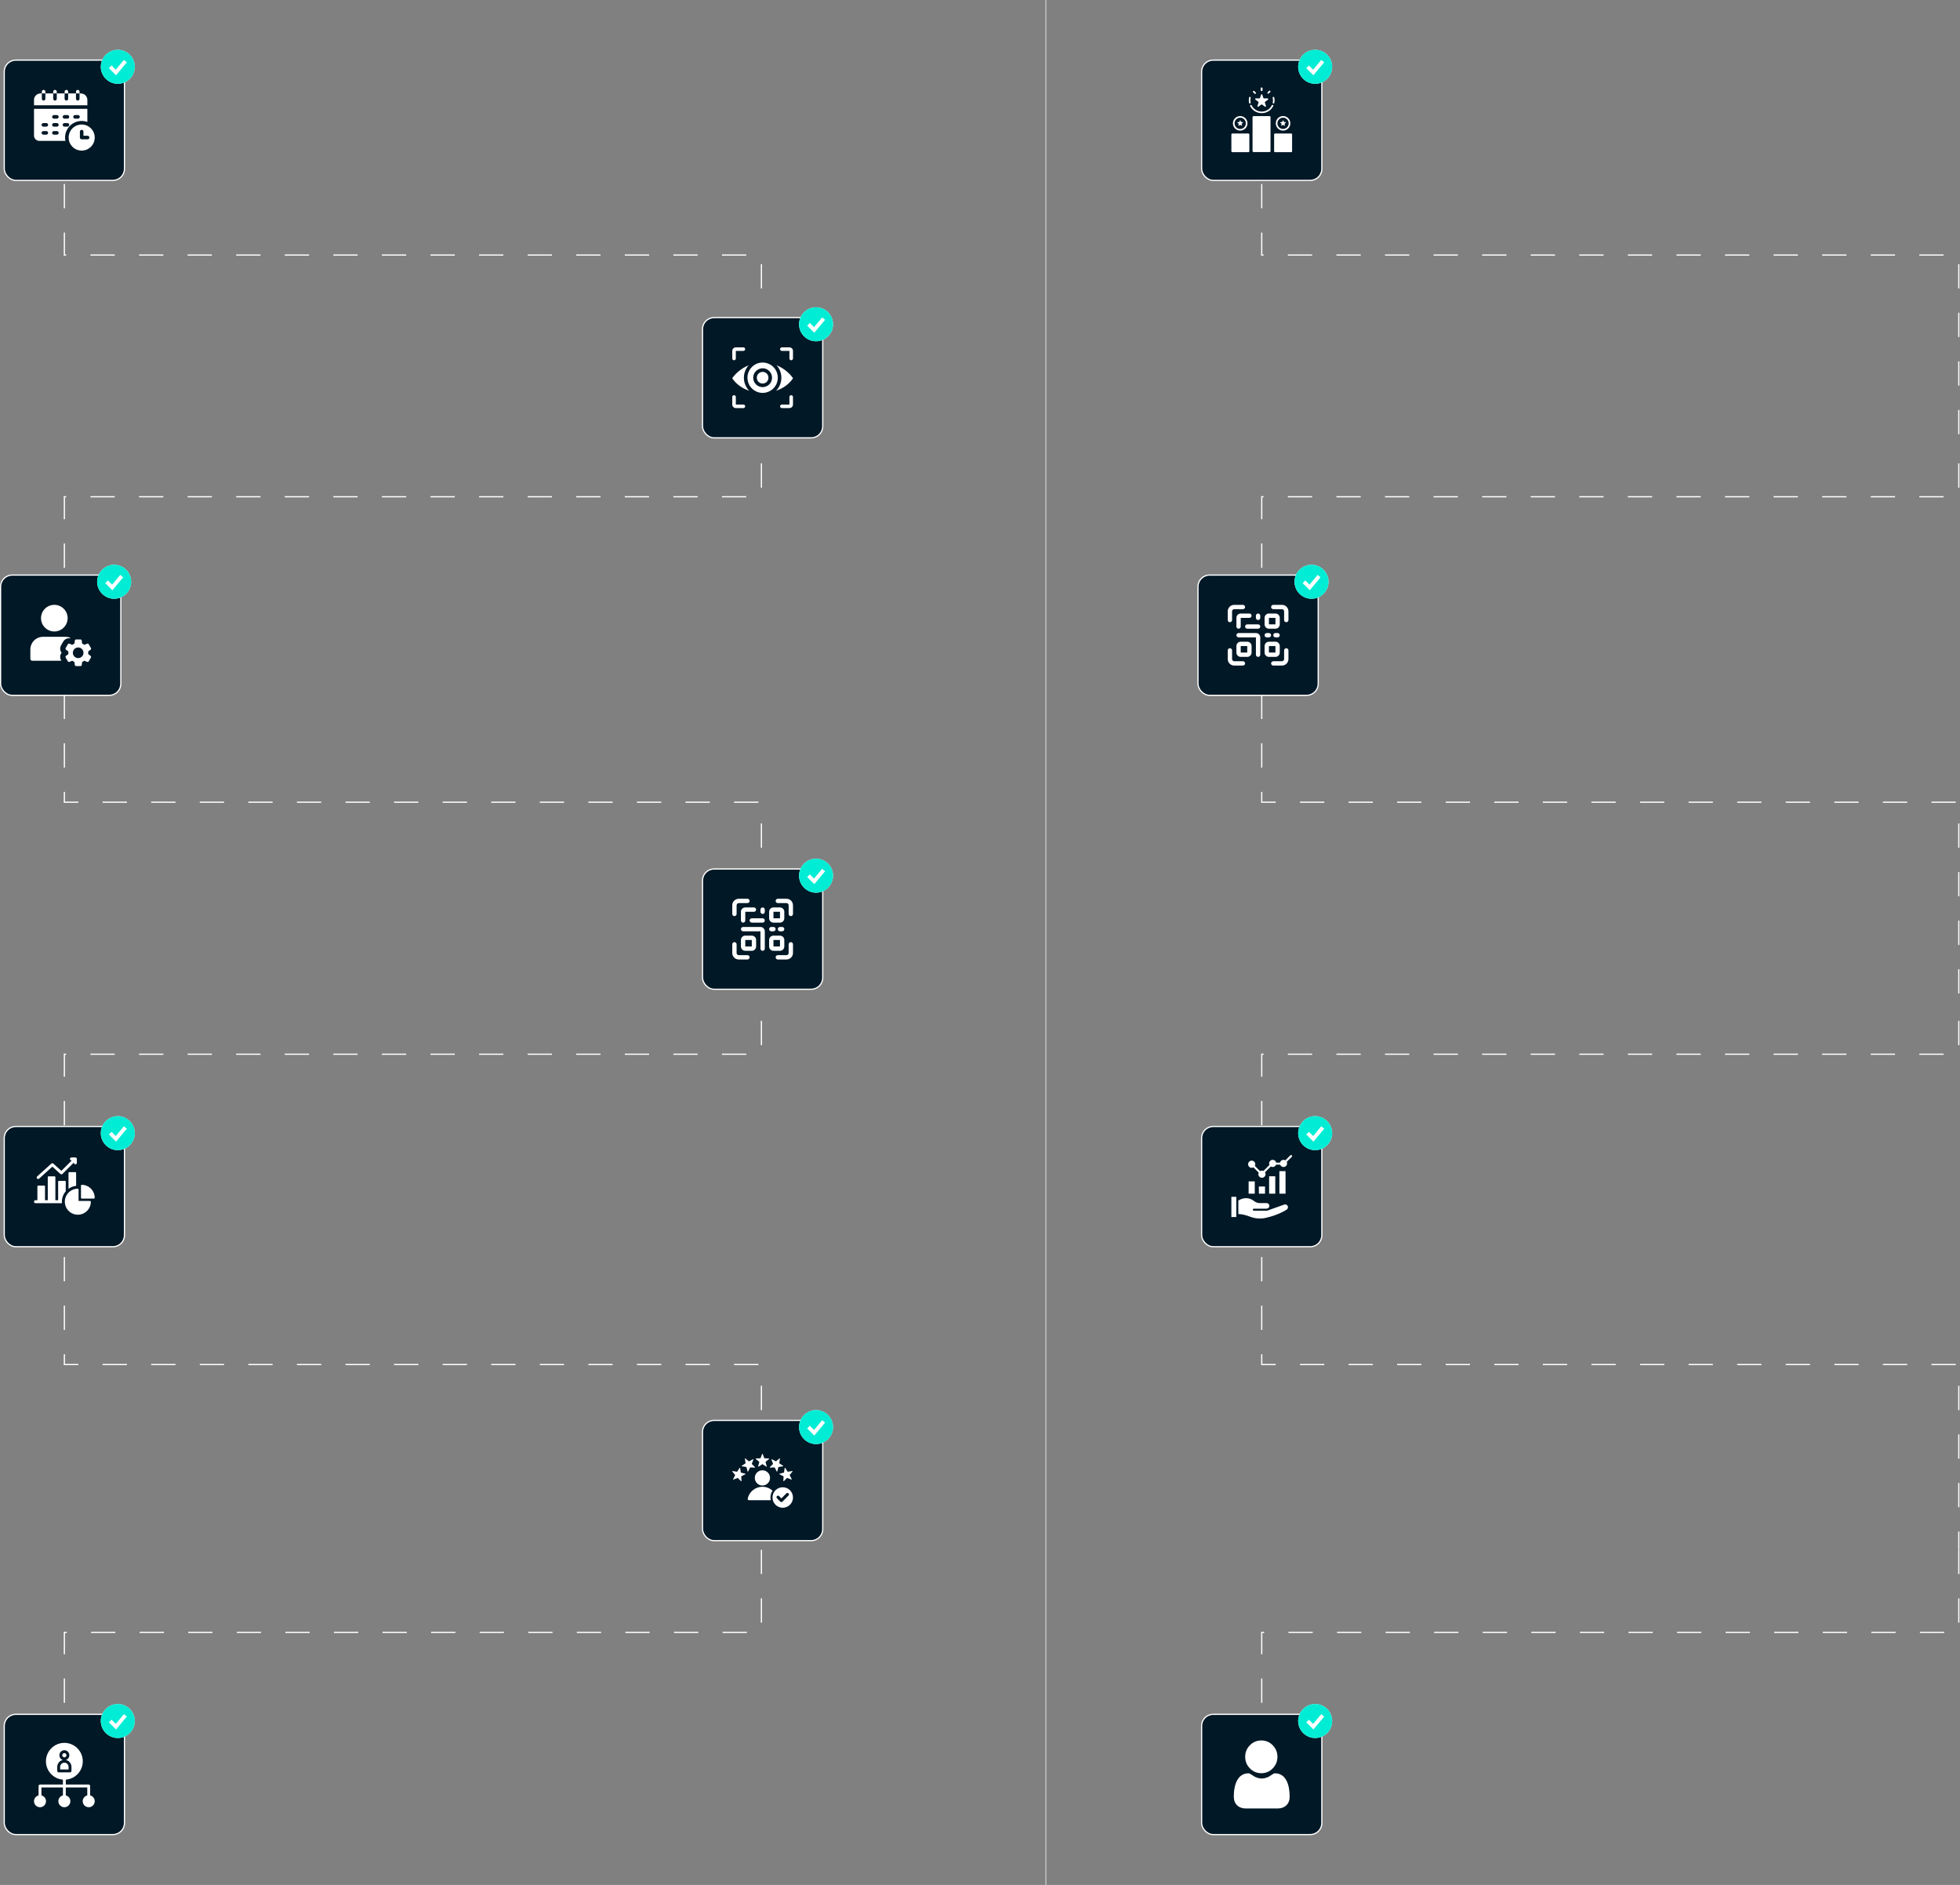 <svg width="1614" height="1552" viewBox="0 0 1614 1552" fill="none" xmlns="http://www.w3.org/2000/svg">
<rect x="0" y="0" width="1614" height="1552" fill="#808080" stroke="none"/>
<line x1="861.25" y1="-1.09278e-08" x2="861.25" y2="1552" stroke="white" stroke-width="0.5"/>
<rect x="3.5" y="49.5" width="99" height="99" rx="9.5" fill="#011826" stroke="white"/>
<g clip-path="url(#clip0_1975_8837)">
<path d="M71.945 82.301C71.945 79.339 69.536 76.93 66.574 76.93H65.5V81.324C65.5 82.133 64.844 82.789 64.035 82.789C63.226 82.789 62.57 82.133 62.57 81.324V76.93H56.125V81.324C56.125 82.133 55.469 82.789 54.66 82.789C53.851 82.789 53.195 82.133 53.195 81.324V76.93H46.75V81.324C46.75 82.133 46.094 82.789 45.285 82.789C44.476 82.789 43.82 82.133 43.82 81.324V76.93H37.375V81.324C37.375 82.133 36.719 82.789 35.91 82.789C35.101 82.789 34.445 82.133 34.445 81.324V76.93H33.371C30.41 76.93 28 79.339 28 82.301V86.695H71.945V82.301ZM37.375 75.465C37.375 74.656 36.719 74 35.91 74C35.101 74 34.445 74.656 34.445 75.465V76.93H37.375V75.465ZM65.5 75.465C65.5 74.656 64.844 74 64.035 74C63.226 74 62.57 74.656 62.57 75.465V76.93H65.5V75.465ZM56.125 75.465C56.125 74.656 55.469 74 54.66 74C53.851 74 53.195 74.656 53.195 75.465V76.93H56.125V75.465ZM46.75 75.465C46.75 74.656 46.094 74 45.285 74C44.476 74 43.82 74.656 43.82 75.465V76.93H46.75V75.465ZM67.258 99.586C68.904 99.586 70.483 99.878 71.945 100.414V89.625H28V111.598C28 114.021 29.971 115.992 32.395 115.992H53.861C53.678 115.092 53.586 114.176 53.586 113.258C53.586 105.719 59.719 99.586 67.258 99.586ZM61.789 94.752H64.231C65.04 94.752 65.695 95.408 65.695 96.217C65.695 97.026 65.04 97.682 64.231 97.682H61.789C60.98 97.682 60.324 97.026 60.324 96.217C60.324 95.408 60.98 94.752 61.789 94.752ZM53.098 94.752H55.539C56.348 94.752 57.004 95.408 57.004 96.217C57.004 97.026 56.348 97.682 55.539 97.682H53.098C52.289 97.682 51.633 97.026 51.633 96.217C51.633 95.408 52.289 94.752 53.098 94.752ZM38.156 110.865H35.715C34.906 110.865 34.25 110.209 34.25 109.4C34.25 108.591 34.906 107.936 35.715 107.936H38.156C38.965 107.936 39.621 108.591 39.621 109.4C39.621 110.209 38.965 110.865 38.156 110.865ZM38.156 104.273H35.715C34.906 104.273 34.25 103.618 34.25 102.809C34.25 102 34.906 101.344 35.715 101.344H38.156C38.965 101.344 39.621 102 39.621 102.809C39.621 103.618 38.965 104.273 38.156 104.273ZM46.848 110.865H44.406C43.597 110.865 42.941 110.209 42.941 109.4C42.941 108.591 43.597 107.936 44.406 107.936H46.848C47.657 107.936 48.312 108.591 48.312 109.4C48.312 110.209 47.657 110.865 46.848 110.865ZM46.848 104.273H44.406C43.597 104.273 42.941 103.618 42.941 102.809C42.941 102 43.597 101.344 44.406 101.344H46.848C47.657 101.344 48.312 102 48.312 102.809C48.312 103.618 47.657 104.273 46.848 104.273ZM46.848 97.682H44.406C43.597 97.682 42.941 97.026 42.941 96.217C42.941 95.408 43.597 94.752 44.406 94.752H46.848C47.657 94.752 48.312 95.408 48.312 96.217C48.312 97.026 47.657 97.682 46.848 97.682ZM51.633 102.809C51.633 102 52.289 101.344 53.098 101.344H55.539C56.348 101.344 57.004 102 57.004 102.809C57.004 103.618 56.348 104.273 55.539 104.273H53.098C52.289 104.273 51.633 103.618 51.633 102.809Z" fill="white"/>
<path d="M67.258 102.516C61.335 102.516 56.516 107.335 56.516 113.258C56.516 119.181 61.335 124 67.258 124C73.181 124 78 119.181 78 113.258C78 107.335 73.181 102.516 67.258 102.516ZM72.141 114.723H67.258C66.449 114.723 65.793 114.067 65.793 113.258V108.375C65.793 107.566 66.449 106.91 67.258 106.91C68.067 106.91 68.723 107.566 68.723 108.375V111.793H72.141C72.95 111.793 73.606 112.449 73.606 113.258C73.606 114.067 72.95 114.723 72.141 114.723Z" fill="white"/>
</g>
<rect x="578.5" y="261.5" width="99" height="99" rx="9.5" fill="#011826" stroke="white"/>
<path d="M604.465 296.621C605.274 296.621 605.93 295.965 605.93 295.156V288.93H612.156C612.965 288.93 613.621 288.274 613.621 287.465C613.621 286.656 612.965 286 612.156 286H605.93C604.314 286 603 287.314 603 288.93V295.156C603 295.965 603.656 296.621 604.465 296.621ZM650.07 286H643.844C643.035 286 642.379 286.656 642.379 287.465C642.379 288.274 643.035 288.93 643.844 288.93H650.07V295.156C650.07 295.965 650.726 296.621 651.535 296.621C652.344 296.621 653 295.965 653 295.156V288.93C653 287.314 651.686 286 650.07 286ZM651.535 325.379C650.726 325.379 650.07 326.035 650.07 326.844V333.07H643.844C643.035 333.07 642.379 333.726 642.379 334.535C642.379 335.344 643.035 336 643.844 336H650.07C651.686 336 653 334.686 653 333.07V326.844C653 326.035 652.344 325.379 651.535 325.379ZM612.156 333.07H605.93V326.844C605.93 326.035 605.274 325.379 604.465 325.379C603.656 325.379 603 326.035 603 326.844V333.07C603 334.686 604.314 336 605.93 336H612.156C612.965 336 613.621 335.344 613.621 334.535C613.621 333.726 612.965 333.07 612.156 333.07ZM616.469 300.757C610.717 303.1 605.729 307.349 603.032 311.341C602.989 311.405 602.989 311.488 603.032 311.553C606.21 316.26 611.094 319.77 616.926 321.72C611.315 315.932 611.105 306.796 616.469 300.757ZM639.531 300.757C644.946 306.854 644.629 316.049 639.104 321.705C644.925 319.753 649.798 316.248 652.968 311.553C653.011 311.488 653.011 311.405 652.968 311.341C650.231 307.289 645.235 303.081 639.531 300.757Z" fill="white"/>
<path d="M628 298.496C621.113 298.496 615.508 304.098 615.508 310.988C615.508 320.414 625.632 326.591 634.062 321.902C638.089 319.662 640.492 315.582 640.492 310.988C640.492 304.101 634.889 298.496 628 298.496ZM630.742 318.225C625.772 320.102 620.265 316.506 620.265 310.988C620.265 304.855 627.013 301.372 631.822 304.261C637.495 307.493 636.868 315.909 630.742 318.225Z" fill="white"/>
<path d="M630.38 306.808C627.094 304.993 623.195 307.361 623.195 310.987C623.195 314.392 626.59 316.665 629.706 315.483C633.575 314.02 633.84 308.789 630.38 306.808Z" fill="white"/>
<rect x="0.5" y="473.5" width="99" height="99" rx="9.5" fill="#011826" stroke="white"/>
<path d="M44.737 519.928C50.792 519.928 55.701 515.019 55.701 508.964C55.701 502.909 50.792 498 44.737 498C38.682 498 33.773 502.909 33.773 508.964C33.773 515.019 38.682 519.928 44.737 519.928Z" fill="white"/>
<path d="M50.291 543.609C49.745 542.658 49.495 541.565 49.574 540.471C49.653 539.377 50.058 538.331 50.737 537.469C50.058 536.607 49.653 535.562 49.574 534.467C49.494 533.373 49.744 532.28 50.291 531.329L52.065 528.259C52.616 527.31 53.437 526.547 54.425 526.069C55.413 525.591 56.52 525.419 57.606 525.576C57.679 525.396 57.771 525.227 57.861 525.056C56.65 524.57 55.359 524.318 54.054 524.312H35.416C32.654 524.316 30.007 525.414 28.055 527.367C26.102 529.32 25.003 531.967 25 534.728L25 542.403C25 543.311 25.737 544.047 26.645 544.047H50.544L50.291 543.609Z" fill="white"/>
<path d="M72.589 538.498C72.633 538.158 72.692 537.821 72.692 537.47C72.692 537.117 72.631 536.781 72.589 536.441L74.565 534.946C74.778 534.784 74.925 534.551 74.978 534.289C75.031 534.027 74.986 533.754 74.852 533.523L73.078 530.453C72.945 530.221 72.731 530.047 72.478 529.962C72.225 529.876 71.95 529.887 71.703 529.99L69.429 530.948C68.879 530.517 68.275 530.158 67.633 529.881L67.331 527.466C67.298 527.201 67.169 526.957 66.969 526.78C66.768 526.604 66.51 526.506 66.243 526.506H62.698C62.43 526.506 62.172 526.604 61.972 526.78C61.772 526.957 61.643 527.201 61.61 527.466L61.307 529.881C60.666 530.158 60.062 530.517 59.511 530.948L57.238 529.99C56.991 529.887 56.716 529.876 56.463 529.962C56.209 530.047 55.996 530.221 55.863 530.453L54.089 533.523C53.955 533.754 53.91 534.027 53.963 534.289C54.016 534.551 54.163 534.784 54.376 534.946L56.352 536.441C56.308 536.781 56.249 537.119 56.249 537.47C56.249 537.823 56.31 538.158 56.352 538.498L54.376 539.994C54.163 540.155 54.016 540.389 53.963 540.651C53.91 540.913 53.955 541.185 54.089 541.417L55.863 544.489C55.996 544.72 56.209 544.895 56.463 544.98C56.716 545.065 56.991 545.055 57.238 544.951L59.511 543.991C60.066 544.414 60.656 544.787 61.307 545.059L61.61 547.473C61.678 548.021 62.143 548.434 62.695 548.434H66.241C66.508 548.433 66.766 548.336 66.966 548.159C67.167 547.982 67.296 547.738 67.329 547.473L67.631 545.059C68.283 544.787 68.875 544.412 69.427 543.991L71.701 544.949C71.947 545.053 72.223 545.063 72.476 544.978C72.729 544.893 72.942 544.718 73.076 544.487L74.85 541.415C74.984 541.183 75.028 540.911 74.976 540.649C74.923 540.387 74.776 540.153 74.563 539.991L72.589 538.498ZM64.469 541.855C63.885 541.868 63.304 541.765 62.761 541.551C62.218 541.336 61.722 541.015 61.305 540.607C60.887 540.199 60.555 539.711 60.328 539.173C60.102 538.634 59.985 538.056 59.985 537.472C59.984 536.888 60.101 536.309 60.328 535.771C60.554 535.232 60.886 534.745 61.303 534.336C61.721 533.928 62.216 533.607 62.759 533.392C63.302 533.177 63.883 533.073 64.467 533.086C65.613 533.112 66.703 533.585 67.505 534.404C68.306 535.223 68.755 536.324 68.756 537.47C68.756 538.616 68.308 539.717 67.507 540.536C66.705 541.356 65.615 541.829 64.469 541.855Z" fill="white"/>
<rect x="578.5" y="715.5" width="99" height="99" rx="9.5" fill="#011826" stroke="white"/>
<path d="M615.5 786.429H608.357C607.884 786.429 607.429 786.24 607.094 785.906C606.76 785.571 606.571 785.116 606.571 784.643V777.5C606.571 777.026 606.383 776.572 606.048 776.237C605.714 775.902 605.259 775.714 604.786 775.714C604.312 775.714 603.858 775.902 603.523 776.237C603.188 776.572 603 777.026 603 777.5V784.643C603 786.064 603.564 787.426 604.569 788.431C605.574 789.436 606.936 790 608.357 790H615.5C615.974 790 616.428 789.812 616.763 789.477C617.098 789.142 617.286 788.688 617.286 788.214C617.286 787.741 617.098 787.286 616.763 786.952C616.428 786.617 615.974 786.429 615.5 786.429ZM651.214 775.714C650.741 775.714 650.286 775.902 649.952 776.237C649.617 776.572 649.429 777.026 649.429 777.5V784.643C649.429 785.116 649.24 785.571 648.906 785.906C648.571 786.24 648.116 786.429 647.643 786.429H640.5C640.026 786.429 639.572 786.617 639.237 786.952C638.902 787.286 638.714 787.741 638.714 788.214C638.714 788.688 638.902 789.142 639.237 789.477C639.572 789.812 640.026 790 640.5 790H647.643C649.064 790 650.426 789.436 651.431 788.431C652.436 787.426 653 786.064 653 784.643V777.5C653 777.026 652.812 776.572 652.477 776.237C652.142 775.902 651.688 775.714 651.214 775.714ZM604.786 754.286C605.259 754.286 605.714 754.098 606.048 753.763C606.383 753.428 606.571 752.974 606.571 752.5V745.357C606.571 744.884 606.76 744.429 607.094 744.094C607.429 743.76 607.884 743.571 608.357 743.571H615.5C615.974 743.571 616.428 743.383 616.763 743.048C617.098 742.714 617.286 742.259 617.286 741.786C617.286 741.312 617.098 740.858 616.763 740.523C616.428 740.188 615.974 740 615.5 740H608.357C606.936 740 605.574 740.564 604.569 741.569C603.564 742.574 603 743.936 603 745.357V752.5C603 752.974 603.188 753.428 603.523 753.763C603.858 754.098 604.312 754.286 604.786 754.286ZM647.643 740H640.5C640.026 740 639.572 740.188 639.237 740.523C638.902 740.858 638.714 741.312 638.714 741.786C638.714 742.259 638.902 742.714 639.237 743.048C639.572 743.383 640.026 743.571 640.5 743.571H647.643C648.116 743.571 648.571 743.76 648.906 744.094C649.24 744.429 649.429 744.884 649.429 745.357V752.5C649.429 752.974 649.617 753.428 649.952 753.763C650.286 754.098 650.741 754.286 651.214 754.286C651.688 754.286 652.142 754.098 652.477 753.763C652.812 753.428 653 752.974 653 752.5V745.357C653 743.936 652.436 742.574 651.431 741.569C650.426 740.564 649.064 740 647.643 740Z" fill="white"/>
<path d="M619.069 770.357H613.712C612.765 770.357 611.856 770.734 611.187 771.403C610.517 772.073 610.141 772.982 610.141 773.929V779.286C610.141 780.233 610.517 781.142 611.187 781.811C611.856 782.481 612.765 782.857 613.712 782.857H619.069C620.016 782.857 620.925 782.481 621.595 781.811C622.264 781.142 622.641 780.233 622.641 779.286V773.929C622.641 772.982 622.264 772.073 621.595 771.403C620.925 770.734 620.016 770.357 619.069 770.357ZM613.712 779.286V773.929H619.069V779.286H613.712ZM645.855 779.286V773.929C645.855 772.982 645.479 772.073 644.809 771.403C644.139 770.734 643.231 770.357 642.283 770.357H636.926C635.979 770.357 635.071 770.734 634.401 771.403C633.731 772.073 633.355 772.982 633.355 773.929V779.286C633.355 780.233 633.731 781.142 634.401 781.811C635.071 782.481 635.979 782.857 636.926 782.857H642.283C643.231 782.857 644.139 782.481 644.809 781.811C645.479 781.142 645.855 780.233 645.855 779.286ZM636.926 773.929H642.283V779.286H636.926V773.929Z" fill="white"/>
<path d="M626.212 763.214H611.926C611.453 763.214 610.999 763.402 610.664 763.737C610.329 764.072 610.141 764.526 610.141 765C610.141 765.473 610.329 765.928 610.664 766.262C610.999 766.597 611.453 766.785 611.926 766.785H626.212V781.071C626.212 781.545 626.4 781.999 626.735 782.334C627.07 782.669 627.524 782.857 627.998 782.857C628.471 782.857 628.926 782.669 629.26 782.334C629.595 781.999 629.783 781.545 629.783 781.071V766.785C629.783 765.838 629.407 764.93 628.737 764.26C628.068 763.59 627.159 763.214 626.212 763.214ZM610.141 750.714V757.857C610.141 758.33 610.329 758.785 610.664 759.12C610.999 759.454 611.453 759.643 611.926 759.643C612.4 759.643 612.854 759.454 613.189 759.12C613.524 758.785 613.712 758.33 613.712 757.857V750.714H620.855C621.329 750.714 621.783 750.526 622.118 750.191C622.452 749.856 622.641 749.402 622.641 748.928C622.641 748.455 622.452 748 622.118 747.666C621.783 747.331 621.329 747.143 620.855 747.143H613.712C612.765 747.143 611.856 747.519 611.187 748.189C610.517 748.858 610.141 749.767 610.141 750.714ZM636.926 759.643H642.283C643.231 759.643 644.139 759.266 644.809 758.597C645.479 757.927 645.855 757.018 645.855 756.071V750.714C645.855 749.767 645.479 748.858 644.809 748.189C644.139 747.519 643.231 747.143 642.283 747.143H636.926C635.979 747.143 635.071 747.519 634.401 748.189C633.731 748.858 633.355 749.767 633.355 750.714V756.071C633.355 757.018 633.731 757.927 634.401 758.597C635.071 759.266 635.979 759.643 636.926 759.643ZM636.926 750.714H642.283V756.071H636.926V750.714ZM635.141 766.785H636.926C637.4 766.785 637.854 766.597 638.189 766.262C638.524 765.928 638.712 765.473 638.712 765C638.712 764.526 638.524 764.072 638.189 763.737C637.854 763.402 637.4 763.214 636.926 763.214H635.141C634.667 763.214 634.213 763.402 633.878 763.737C633.543 764.072 633.355 764.526 633.355 765C633.355 765.473 633.543 765.928 633.878 766.262C634.213 766.597 634.667 766.785 635.141 766.785ZM642.283 763.214C641.81 763.214 641.356 763.402 641.021 763.737C640.686 764.072 640.498 764.526 640.498 765C640.498 765.473 640.686 765.928 641.021 766.262C641.356 766.597 641.81 766.785 642.283 766.785H644.069C644.543 766.785 644.997 766.597 645.332 766.262C645.667 765.928 645.855 765.473 645.855 765C645.855 764.526 645.667 764.072 645.332 763.737C644.997 763.402 644.543 763.214 644.069 763.214H642.283ZM627.998 756.071H619.069C618.596 756.071 618.141 756.259 617.807 756.594C617.472 756.929 617.283 757.383 617.283 757.857C617.283 758.33 617.472 758.785 617.807 759.12C618.141 759.454 618.596 759.643 619.069 759.643H627.998C628.471 759.643 628.926 759.454 629.26 759.12C629.595 758.785 629.783 758.33 629.783 757.857C629.783 757.383 629.595 756.929 629.26 756.594C628.926 756.259 628.471 756.071 627.998 756.071ZM627.998 747.143C627.524 747.143 627.07 747.331 626.735 747.666C626.4 748 626.212 748.455 626.212 748.928V750.714C626.212 751.188 626.4 751.642 626.735 751.977C627.07 752.312 627.524 752.5 627.998 752.5C628.471 752.5 628.926 752.312 629.26 751.977C629.595 751.642 629.783 751.188 629.783 750.714V748.928C629.783 748.455 629.595 748 629.26 747.666C628.926 747.331 628.471 747.143 627.998 747.143Z" fill="white"/>
<rect x="3.5" y="927.5" width="99" height="99" rx="9.5" fill="#011826" stroke="white"/>
<path d="M30.506 970.341C30.058 969.846 30.096 969.081 30.592 968.633L42.289 958.053C42.511 957.852 42.799 957.741 43.099 957.74C43.398 957.74 43.687 957.85 43.909 958.051L50.551 964.026L59.158 955.419H58.834C58.166 955.419 57.624 954.878 57.624 954.21C57.624 953.542 58.166 953 58.834 953H62.078C62.746 953 63.288 953.542 63.288 954.21V957.451C63.288 958.119 62.746 958.66 62.078 958.66C61.41 958.66 60.868 958.119 60.868 957.451V957.13L51.451 966.548C50.996 967.003 50.264 967.022 49.786 966.592L43.102 960.579L32.215 970.427C31.992 970.628 31.703 970.74 31.404 970.739C31.234 970.74 31.067 970.704 30.913 970.636C30.758 970.567 30.619 970.467 30.506 970.341ZM74.212 988.823H64.709V979.317C64.709 979.156 64.645 979.002 64.531 978.889C64.418 978.776 64.264 978.712 64.104 978.712C58.195 978.712 53.388 983.519 53.388 989.428C53.388 995.337 58.195 1000.14 64.104 1000.14C70.013 1000.14 74.817 995.337 74.817 989.428C74.817 989.267 74.753 989.114 74.64 989C74.526 988.887 74.372 988.823 74.212 988.823ZM67.287 975.529C67.127 975.529 66.973 975.592 66.859 975.706C66.746 975.819 66.682 975.973 66.682 976.133V986.245C66.682 986.405 66.746 986.559 66.859 986.672C66.973 986.786 67.127 986.849 67.287 986.849H77.395C77.556 986.849 77.709 986.786 77.823 986.672C77.936 986.559 78 986.405 78 986.245C78 980.336 73.194 975.529 67.287 975.529ZM57.02 965.07C56.859 965.07 56.705 965.134 56.592 965.247C56.478 965.361 56.415 965.515 56.415 965.675V978.785C58.216 977.48 60.359 976.621 62.683 976.37V965.675C62.683 965.515 62.619 965.361 62.506 965.247C62.392 965.134 62.239 965.07 62.078 965.07H57.02ZM54.143 980.874V972.866C54.143 972.706 54.079 972.552 53.966 972.439C53.853 972.325 53.699 972.261 53.538 972.261H48.48C48.319 972.261 48.166 972.325 48.052 972.439C47.939 972.552 47.875 972.706 47.875 972.866V988.218H45.603V969.127C45.603 968.967 45.54 968.813 45.426 968.7C45.313 968.586 45.159 968.523 44.999 968.523H39.94C39.78 968.523 39.626 968.586 39.512 968.7C39.399 968.813 39.335 968.967 39.335 969.127V988.218H37.064V976.732C37.064 976.572 37 976.418 36.886 976.305C36.773 976.191 36.619 976.128 36.459 976.128H31.403C31.243 976.128 31.089 976.191 30.976 976.305C30.862 976.418 30.798 976.572 30.798 976.732V988.218H29.21C28.542 988.218 28 988.76 28 989.428C28 990.096 28.542 990.637 29.21 990.637H51.025C50.987 990.235 50.969 989.832 50.968 989.428C50.968 986.164 52.165 983.174 54.143 980.874H54.143Z" fill="white"/>
<rect x="578.5" y="1169.5" width="99" height="99" rx="9.5" fill="#011826" stroke="white"/>
<path fill-rule="evenodd" clip-rule="evenodd" d="M628.072 1197.17L629.335 1200.49C629.353 1200.54 629.385 1200.58 629.426 1200.61C629.468 1200.65 629.517 1200.66 629.568 1200.66L633.122 1200.84C633.363 1200.85 633.462 1201.15 633.274 1201.31L630.501 1203.53C630.46 1203.57 630.43 1203.61 630.415 1203.66C630.399 1203.71 630.398 1203.76 630.412 1203.81L631.345 1207.24C631.409 1207.47 631.15 1207.66 630.947 1207.53L627.971 1205.58C627.928 1205.55 627.878 1205.54 627.827 1205.54C627.775 1205.54 627.725 1205.55 627.682 1205.58L624.706 1207.53C624.504 1207.66 624.245 1207.47 624.308 1207.24L625.241 1203.81C625.255 1203.76 625.254 1203.71 625.239 1203.66C625.223 1203.61 625.193 1203.57 625.152 1203.53L622.379 1201.31C622.191 1201.15 622.29 1200.85 622.531 1200.84L626.085 1200.66C626.136 1200.66 626.186 1200.65 626.227 1200.61C626.269 1200.58 626.3 1200.54 626.318 1200.49L627.581 1197.17C627.666 1196.94 627.987 1196.94 628.072 1197.17ZM644.562 1224.54C649.222 1224.54 653 1228.31 653 1232.97C653 1237.63 649.222 1241.41 644.562 1241.41C639.901 1241.41 636.123 1237.63 636.123 1232.97C636.123 1228.31 639.901 1224.54 644.562 1224.54ZM643.453 1233.72L641.568 1231.83C641.079 1231.34 640.286 1231.34 639.798 1231.83C639.309 1232.32 639.309 1233.11 639.798 1233.6L642.571 1236.38C643.059 1236.87 643.852 1236.87 644.341 1236.38C646.012 1234.7 647.665 1233.01 649.329 1231.34C649.814 1230.85 649.812 1230.06 649.323 1229.57C648.834 1229.08 648.042 1229.08 647.556 1229.57L643.453 1233.72ZM627.827 1210.57C631.288 1210.57 634.093 1213.37 634.093 1216.83C634.093 1220.29 631.288 1223.1 627.827 1223.1C624.366 1223.1 621.56 1220.29 621.56 1216.83C621.56 1213.37 624.366 1210.57 627.827 1210.57ZM616.723 1235.2L634.704 1235.2C634.539 1234.47 634.456 1233.72 634.457 1232.97C634.457 1230.9 635.084 1228.97 636.158 1227.36C633.957 1225.36 631.035 1224.14 627.827 1224.14C621.87 1224.14 616.896 1228.34 615.704 1233.94C615.671 1234.1 615.673 1234.25 615.708 1234.4C615.744 1234.56 615.814 1234.7 615.912 1234.82C616.009 1234.94 616.133 1235.04 616.274 1235.1C616.414 1235.17 616.568 1235.2 616.723 1235.2ZM652.594 1211.61L650.345 1214.37C650.312 1214.41 650.291 1214.45 650.286 1214.51C650.281 1214.56 650.291 1214.61 650.315 1214.65L651.941 1217.82C652.052 1218.03 651.838 1218.27 651.612 1218.18L648.296 1216.9C648.248 1216.88 648.196 1216.87 648.145 1216.88C648.095 1216.89 648.049 1216.92 648.014 1216.96L645.507 1219.48C645.337 1219.65 645.044 1219.52 645.058 1219.28L645.257 1215.73C645.261 1215.68 645.249 1215.63 645.223 1215.58C645.198 1215.54 645.159 1215.5 645.113 1215.48L641.937 1213.88C641.721 1213.77 641.755 1213.45 641.989 1213.39L645.428 1212.48C645.478 1212.47 645.523 1212.44 645.557 1212.4C645.592 1212.36 645.614 1212.31 645.621 1212.26L646.165 1208.75C646.202 1208.51 646.515 1208.44 646.646 1208.65L648.573 1211.64C648.6 1211.68 648.64 1211.71 648.686 1211.74C648.733 1211.76 648.785 1211.76 648.836 1211.75L652.348 1211.18C652.585 1211.15 652.746 1211.42 652.594 1211.61ZM642.268 1201.1C642.306 1200.87 642.028 1200.71 641.842 1200.86L639.085 1203.11C639.046 1203.14 638.998 1203.16 638.947 1203.17C638.896 1203.17 638.844 1203.16 638.799 1203.14L635.635 1201.51C635.42 1201.4 635.182 1201.61 635.269 1201.84L636.556 1205.16C636.575 1205.2 636.58 1205.26 636.569 1205.31C636.559 1205.36 636.533 1205.4 636.496 1205.44L633.972 1207.94C633.8 1208.12 633.93 1208.41 634.172 1208.39L637.724 1208.19C637.775 1208.19 637.826 1208.2 637.87 1208.23C637.915 1208.25 637.951 1208.29 637.973 1208.34L639.577 1211.51C639.686 1211.73 640.004 1211.7 640.066 1211.46L640.974 1208.02C640.987 1207.97 641.014 1207.93 641.052 1207.89C641.09 1207.86 641.138 1207.84 641.188 1207.83L644.704 1207.29C644.943 1207.25 645.01 1206.94 644.806 1206.81L641.816 1204.88C641.772 1204.85 641.738 1204.81 641.717 1204.77C641.696 1204.72 641.69 1204.67 641.699 1204.62L642.268 1201.1ZM603.305 1211.18L606.817 1211.75C606.868 1211.76 606.92 1211.76 606.967 1211.73C607.014 1211.71 607.053 1211.68 607.08 1211.64L609.007 1208.65C609.138 1208.44 609.451 1208.51 609.488 1208.75L610.032 1212.26C610.039 1212.31 610.061 1212.36 610.096 1212.4C610.13 1212.44 610.175 1212.47 610.225 1212.48L613.664 1213.39C613.898 1213.45 613.932 1213.77 613.716 1213.88L610.54 1215.48C610.494 1215.5 610.456 1215.54 610.43 1215.58C610.404 1215.63 610.393 1215.68 610.396 1215.73L610.595 1219.28C610.609 1219.52 610.316 1219.65 610.146 1219.48L607.639 1216.96C607.604 1216.92 607.558 1216.89 607.508 1216.88C607.457 1216.87 607.405 1216.88 607.357 1216.9L604.041 1218.18C603.815 1218.27 603.601 1218.03 603.712 1217.82L605.339 1214.65C605.387 1214.56 605.376 1214.45 605.308 1214.37L603.059 1211.61C602.907 1211.42 603.068 1211.15 603.305 1211.18ZM613.811 1200.86C613.625 1200.71 613.347 1200.87 613.385 1201.1L613.955 1204.62C613.963 1204.67 613.957 1204.72 613.936 1204.77C613.915 1204.81 613.881 1204.85 613.837 1204.88L610.847 1206.81C610.643 1206.94 610.71 1207.25 610.949 1207.29L614.465 1207.83C614.516 1207.84 614.563 1207.86 614.601 1207.89C614.639 1207.93 614.667 1207.97 614.679 1208.02L615.587 1211.46C615.649 1211.7 615.967 1211.73 616.076 1211.51L617.68 1208.34C617.702 1208.29 617.738 1208.25 617.783 1208.23C617.827 1208.2 617.878 1208.19 617.929 1208.19L621.481 1208.39C621.723 1208.41 621.853 1208.11 621.681 1207.94L619.157 1205.44C619.12 1205.4 619.094 1205.36 619.084 1205.31C619.073 1205.26 619.078 1205.2 619.097 1205.16L620.384 1201.84C620.471 1201.61 620.234 1201.4 620.018 1201.51L616.854 1203.14C616.809 1203.16 616.758 1203.17 616.707 1203.17C616.656 1203.16 616.607 1203.14 616.568 1203.11L613.811 1200.86Z" fill="white"/>
<rect x="3.5" y="1411.5" width="99" height="99" rx="9.5" fill="#011826" stroke="white"/>
<path d="M52.998 1446.91C53.958 1446.91 54.737 1446.13 54.737 1445.17C54.737 1444.21 53.958 1443.43 52.998 1443.43C52.037 1443.43 51.258 1444.21 51.258 1445.17C51.258 1446.13 52.037 1446.91 52.998 1446.91Z" fill="white"/>
<path d="M53.001 1451.31C51.079 1451.31 49.516 1452.87 49.516 1454.8V1456.9H56.487V1454.8C56.487 1452.87 54.923 1451.31 53.001 1451.31Z" fill="white"/>
<path d="M32.947 1487.99C35.675 1487.99 37.894 1485.77 37.894 1483.04C37.894 1480.72 36.288 1478.78 34.131 1478.25V1471.69H51.816V1478.25C49.659 1478.78 48.053 1480.72 48.053 1483.04C48.053 1485.77 50.272 1487.99 53 1487.99C55.728 1487.99 57.947 1485.77 57.947 1483.04C57.947 1480.72 56.341 1478.78 54.184 1478.25V1471.69H71.869V1478.25C69.712 1478.78 68.106 1480.72 68.106 1483.04C68.106 1485.77 70.325 1487.99 73.053 1487.99C75.781 1487.99 78 1485.77 78 1483.04C78 1480.72 76.394 1478.78 74.237 1478.25V1470.5C74.237 1470.19 74.112 1469.89 73.89 1469.67C73.668 1469.44 73.367 1469.32 73.053 1469.32H54.184V1465.28C61.995 1464.68 68.168 1458.13 68.168 1450.17C68.168 1441.8 61.364 1435 53 1435C44.636 1435 37.833 1441.8 37.833 1450.17C37.833 1458.13 44.004 1464.68 51.816 1465.28V1469.32H32.947C32.633 1469.32 32.332 1469.44 32.11 1469.67C31.888 1469.89 31.763 1470.19 31.763 1470.5V1478.25C29.606 1478.78 28 1480.72 28 1483.04C28 1485.77 30.219 1487.99 32.947 1487.99ZM48.33 1459.27C48.016 1459.27 47.715 1459.14 47.493 1458.92C47.271 1458.7 47.146 1458.4 47.146 1458.09V1454.8C47.146 1452 49.118 1449.66 51.743 1449.08C50.092 1448.55 48.892 1447 48.892 1445.17C48.892 1442.91 50.735 1441.07 53 1441.07C55.265 1441.07 57.108 1442.91 57.108 1445.17C57.108 1447 55.908 1448.55 54.257 1449.08C56.882 1449.66 58.854 1452 58.854 1454.8V1458.09C58.854 1458.4 58.729 1458.7 58.507 1458.92C58.285 1459.14 57.984 1459.27 57.67 1459.27H48.33Z" fill="white"/>
<path d="M53 151.5V210H627V255" stroke="white" stroke-dasharray="20 20"/>
<path d="M53 572L53 660.5H627V705.5" stroke="white" stroke-dasharray="20 20"/>
<path d="M53 1035L53 1123.5H627V1168.5" stroke="white" stroke-dasharray="20 20"/>
<path d="M53 467.5V409H627V364" stroke="white" stroke-dasharray="20 20"/>
<path d="M53 926.5V868H627V823" stroke="white" stroke-dasharray="20 20"/>
<path d="M627 1276V1344H53V1408" stroke="white" stroke-dasharray="20 20"/>
<circle cx="672" cy="267" r="14" fill="white"/>
<path fill-rule="evenodd" clip-rule="evenodd" d="M672 281C673.839 281 675.659 280.638 677.358 279.934C679.056 279.231 680.599 278.2 681.899 276.899C683.2 275.599 684.231 274.056 684.934 272.358C685.638 270.659 686 268.839 686 267C686 265.161 685.638 263.341 684.934 261.642C684.231 259.944 683.2 258.401 681.899 257.101C680.599 255.8 679.056 254.769 677.358 254.066C675.659 253.362 673.839 253 672 253C668.287 253 664.726 254.475 662.101 257.101C659.475 259.726 658 263.287 658 267C658 270.713 659.475 274.274 662.101 276.899C664.726 279.525 668.287 281 672 281ZM671.639 272.662L679.417 263.329L677.028 261.338L670.339 269.363L666.878 265.9L664.678 268.1L669.345 272.766L670.549 273.97L671.639 272.662Z" fill="#00ECD4"/>
<circle cx="94" cy="479" r="14" fill="white"/>
<path fill-rule="evenodd" clip-rule="evenodd" d="M94 493C95.838 493 97.659 492.638 99.358 491.934C101.056 491.231 102.599 490.2 103.899 488.899C105.2 487.599 106.231 486.056 106.934 484.358C107.638 482.659 108 480.839 108 479C108 477.161 107.638 475.341 106.934 473.642C106.231 471.944 105.2 470.401 103.899 469.101C102.599 467.8 101.056 466.769 99.358 466.066C97.659 465.362 95.838 465 94 465C90.287 465 86.726 466.475 84.1 469.101C81.475 471.726 80 475.287 80 479C80 482.713 81.475 486.274 84.1 488.899C86.726 491.525 90.287 493 94 493ZM93.639 484.662L101.417 475.329L99.028 473.338L92.339 481.363L88.878 477.9L86.678 480.1L91.345 484.766L92.549 485.97L93.639 484.662Z" fill="#00ECD4"/>
<circle cx="672" cy="721" r="14" fill="white"/>
<path fill-rule="evenodd" clip-rule="evenodd" d="M672 735C673.839 735 675.659 734.638 677.358 733.934C679.056 733.231 680.599 732.2 681.899 730.899C683.2 729.599 684.231 728.056 684.934 726.358C685.638 724.659 686 722.839 686 721C686 719.161 685.638 717.341 684.934 715.642C684.231 713.944 683.2 712.401 681.899 711.101C680.599 709.8 679.056 708.769 677.358 708.066C675.659 707.362 673.839 707 672 707C668.287 707 664.726 708.475 662.101 711.101C659.475 713.726 658 717.287 658 721C658 724.713 659.475 728.274 662.101 730.899C664.726 733.525 668.287 735 672 735ZM671.639 726.662L679.417 717.329L677.028 715.338L670.339 723.363L666.878 719.9L664.678 722.1L669.345 726.766L670.549 727.97L671.639 726.662Z" fill="#00ECD4"/>
<circle cx="97" cy="933" r="14" fill="white"/>
<path fill-rule="evenodd" clip-rule="evenodd" d="M97 947C98.838 947 100.659 946.638 102.358 945.934C104.056 945.231 105.599 944.2 106.899 942.899C108.2 941.599 109.231 940.056 109.934 938.358C110.638 936.659 111 934.839 111 933C111 931.161 110.638 929.341 109.934 927.642C109.231 925.944 108.2 924.401 106.899 923.101C105.599 921.8 104.056 920.769 102.358 920.066C100.659 919.362 98.838 919 97 919C93.287 919 89.726 920.475 87.1 923.101C84.475 925.726 83 929.287 83 933C83 936.713 84.475 940.274 87.1 942.899C89.726 945.525 93.287 947 97 947ZM96.639 938.662L104.417 929.329L102.028 927.338L95.339 935.363L91.878 931.9L89.678 934.1L94.345 938.766L95.549 939.97L96.639 938.662Z" fill="#00ECD4"/>
<circle cx="672" cy="1175" r="14" fill="white"/>
<path fill-rule="evenodd" clip-rule="evenodd" d="M672 1189C673.839 1189 675.659 1188.64 677.358 1187.93C679.056 1187.23 680.599 1186.2 681.899 1184.9C683.2 1183.6 684.231 1182.06 684.934 1180.36C685.638 1178.66 686 1176.84 686 1175C686 1173.16 685.638 1171.34 684.934 1169.64C684.231 1167.94 683.2 1166.4 681.899 1165.1C680.599 1163.8 679.056 1162.77 677.358 1162.07C675.659 1161.36 673.839 1161 672 1161C668.287 1161 664.726 1162.47 662.101 1165.1C659.475 1167.73 658 1171.29 658 1175C658 1178.71 659.475 1182.27 662.101 1184.9C664.726 1187.53 668.287 1189 672 1189ZM671.639 1180.66L679.417 1171.33L677.028 1169.34L670.339 1177.36L666.878 1173.9L664.678 1176.1L669.345 1180.77L670.549 1181.97L671.639 1180.66Z" fill="#00ECD4"/>
<circle cx="97" cy="1417" r="14" fill="white"/>
<path fill-rule="evenodd" clip-rule="evenodd" d="M97 1431C98.838 1431 100.659 1430.64 102.358 1429.93C104.056 1429.23 105.599 1428.2 106.899 1426.9C108.2 1425.6 109.231 1424.06 109.934 1422.36C110.638 1420.66 111 1418.84 111 1417C111 1415.16 110.638 1413.34 109.934 1411.64C109.231 1409.94 108.2 1408.4 106.899 1407.1C105.599 1405.8 104.056 1404.77 102.358 1404.07C100.659 1403.36 98.838 1403 97 1403C93.287 1403 89.726 1404.47 87.1 1407.1C84.475 1409.73 83 1413.29 83 1417C83 1420.71 84.475 1424.27 87.1 1426.9C89.726 1429.53 93.287 1431 97 1431ZM96.639 1422.66L104.417 1413.33L102.028 1411.34L95.339 1419.36L91.878 1415.9L89.678 1418.1L94.345 1422.77L95.549 1423.97L96.639 1422.66Z" fill="#00ECD4"/>
<circle cx="97" cy="55" r="14" fill="white"/>
<path fill-rule="evenodd" clip-rule="evenodd" d="M97 69C98.838 69 100.659 68.638 102.358 67.934C104.056 67.231 105.599 66.2 106.899 64.9C108.2 63.599 109.231 62.056 109.934 60.358C110.638 58.659 111 56.839 111 55C111 53.161 110.638 51.341 109.934 49.642C109.231 47.944 108.2 46.401 106.899 45.1C105.599 43.8 104.056 42.769 102.358 42.066C100.659 41.362 98.838 41 97 41C93.287 41 89.726 42.475 87.1 45.1C84.475 47.726 83 51.287 83 55C83 58.713 84.475 62.274 87.1 64.9C89.726 67.525 93.287 69 97 69ZM96.639 60.662L104.417 51.329L102.028 49.338L95.339 57.363L91.878 53.9L89.678 56.1L94.345 60.766L95.549 61.97L96.639 60.662Z" fill="#00ECD4"/>
<path d="M1039 151.5V210H1613V364" stroke="white" stroke-dasharray="20 20"/>
<path d="M1039 572L1039 660.5H1613V823" stroke="white" stroke-dasharray="20 20"/>
<path d="M1039 1035L1039 1123.5H1613V1276" stroke="white" stroke-dasharray="20 20"/>
<path d="M1039 467.5V409H1613V364" stroke="white" stroke-dasharray="20 20"/>
<path d="M1039 926.5V868H1613V823" stroke="white" stroke-dasharray="20 20"/>
<path d="M1613 1276V1344H1039V1408" stroke="white" stroke-dasharray="20 20"/>
<rect x="986.5" y="473.5" width="99" height="99" rx="9.5" fill="#011826" stroke="white"/>
<path d="M1023.5 544.429H1016.36C1015.88 544.429 1015.43 544.24 1015.09 543.906C1014.76 543.571 1014.57 543.116 1014.57 542.643V535.5C1014.57 535.026 1014.38 534.572 1014.05 534.237C1013.71 533.902 1013.26 533.714 1012.79 533.714C1012.31 533.714 1011.86 533.902 1011.52 534.237C1011.19 534.572 1011 535.026 1011 535.5V542.643C1011 544.064 1011.56 545.426 1012.57 546.431C1013.57 547.436 1014.94 548 1016.36 548H1023.5C1023.97 548 1024.43 547.812 1024.76 547.477C1025.1 547.142 1025.29 546.688 1025.29 546.214C1025.29 545.741 1025.1 545.286 1024.76 544.952C1024.43 544.617 1023.97 544.429 1023.5 544.429ZM1059.21 533.714C1058.74 533.714 1058.29 533.902 1057.95 534.237C1057.62 534.572 1057.43 535.026 1057.43 535.5V542.643C1057.43 543.116 1057.24 543.571 1056.91 543.906C1056.57 544.24 1056.12 544.429 1055.64 544.429H1048.5C1048.03 544.429 1047.57 544.617 1047.24 544.952C1046.9 545.286 1046.71 545.741 1046.71 546.214C1046.71 546.688 1046.9 547.142 1047.24 547.477C1047.57 547.812 1048.03 548 1048.5 548H1055.64C1057.06 548 1058.43 547.436 1059.43 546.431C1060.44 545.426 1061 544.064 1061 542.643V535.5C1061 535.026 1060.81 534.572 1060.48 534.237C1060.14 533.902 1059.69 533.714 1059.21 533.714ZM1012.79 512.286C1013.26 512.286 1013.71 512.098 1014.05 511.763C1014.38 511.428 1014.57 510.974 1014.57 510.5V503.357C1014.57 502.884 1014.76 502.429 1015.09 502.094C1015.43 501.76 1015.88 501.571 1016.36 501.571H1023.5C1023.97 501.571 1024.43 501.383 1024.76 501.048C1025.1 500.714 1025.29 500.259 1025.29 499.786C1025.29 499.312 1025.1 498.858 1024.76 498.523C1024.43 498.188 1023.97 498 1023.5 498H1016.36C1014.94 498 1013.57 498.564 1012.57 499.569C1011.56 500.574 1011 501.936 1011 503.357V510.5C1011 510.974 1011.19 511.428 1011.52 511.763C1011.86 512.098 1012.31 512.286 1012.79 512.286ZM1055.64 498H1048.5C1048.03 498 1047.57 498.188 1047.24 498.523C1046.9 498.858 1046.71 499.312 1046.71 499.786C1046.71 500.259 1046.9 500.714 1047.24 501.048C1047.57 501.383 1048.03 501.571 1048.5 501.571H1055.64C1056.12 501.571 1056.57 501.76 1056.91 502.094C1057.24 502.429 1057.43 502.884 1057.43 503.357V510.5C1057.43 510.974 1057.62 511.428 1057.95 511.763C1058.29 512.098 1058.74 512.286 1059.21 512.286C1059.69 512.286 1060.14 512.098 1060.48 511.763C1060.81 511.428 1061 510.974 1061 510.5V503.357C1061 501.936 1060.44 500.574 1059.43 499.569C1058.43 498.564 1057.06 498 1055.64 498Z" fill="white"/>
<path d="M1027.07 528.357H1021.71C1020.76 528.357 1019.86 528.734 1019.19 529.403C1018.52 530.073 1018.14 530.982 1018.14 531.929V537.286C1018.14 538.233 1018.52 539.142 1019.19 539.811C1019.86 540.481 1020.76 540.857 1021.71 540.857H1027.07C1028.02 540.857 1028.92 540.481 1029.59 539.811C1030.26 539.142 1030.64 538.233 1030.64 537.286V531.929C1030.64 530.982 1030.26 530.073 1029.59 529.403C1028.92 528.734 1028.02 528.357 1027.07 528.357ZM1021.71 537.286V531.929H1027.07V537.286H1021.71ZM1053.85 537.286V531.929C1053.85 530.982 1053.48 530.073 1052.81 529.403C1052.14 528.734 1051.23 528.357 1050.28 528.357H1044.93C1043.98 528.357 1043.07 528.734 1042.4 529.403C1041.73 530.073 1041.35 530.982 1041.35 531.929V537.286C1041.35 538.233 1041.73 539.142 1042.4 539.811C1043.07 540.481 1043.98 540.857 1044.93 540.857H1050.28C1051.23 540.857 1052.14 540.481 1052.81 539.811C1053.48 539.142 1053.85 538.233 1053.85 537.286ZM1044.93 531.929H1050.28V537.286H1044.93V531.929Z" fill="white"/>
<path d="M1034.21 521.214H1019.93C1019.45 521.214 1019 521.402 1018.66 521.737C1018.33 522.072 1018.14 522.526 1018.14 523C1018.14 523.473 1018.33 523.928 1018.66 524.262C1019 524.597 1019.45 524.785 1019.93 524.785H1034.21V539.071C1034.21 539.545 1034.4 539.999 1034.74 540.334C1035.07 540.669 1035.52 540.857 1036 540.857C1036.47 540.857 1036.93 540.669 1037.26 540.334C1037.6 539.999 1037.78 539.545 1037.78 539.071V524.785C1037.78 523.838 1037.41 522.93 1036.74 522.26C1036.07 521.59 1035.16 521.214 1034.21 521.214ZM1018.14 508.714V515.857C1018.14 516.33 1018.33 516.785 1018.66 517.12C1019 517.454 1019.45 517.643 1019.93 517.643C1020.4 517.643 1020.85 517.454 1021.19 517.12C1021.52 516.785 1021.71 516.33 1021.71 515.857V508.714H1028.85C1029.33 508.714 1029.78 508.526 1030.12 508.191C1030.45 507.856 1030.64 507.402 1030.64 506.928C1030.64 506.455 1030.45 506 1030.12 505.666C1029.78 505.331 1029.33 505.143 1028.85 505.143H1021.71C1020.76 505.143 1019.86 505.519 1019.19 506.189C1018.52 506.858 1018.14 507.767 1018.14 508.714ZM1044.93 517.643H1050.28C1051.23 517.643 1052.14 517.266 1052.81 516.597C1053.48 515.927 1053.85 515.018 1053.85 514.071V508.714C1053.85 507.767 1053.48 506.858 1052.81 506.189C1052.14 505.519 1051.23 505.143 1050.28 505.143H1044.93C1043.98 505.143 1043.07 505.519 1042.4 506.189C1041.73 506.858 1041.35 507.767 1041.35 508.714V514.071C1041.35 515.018 1041.73 515.927 1042.4 516.597C1043.07 517.266 1043.98 517.643 1044.93 517.643ZM1044.93 508.714H1050.28V514.071H1044.93V508.714ZM1043.14 524.785H1044.93C1045.4 524.785 1045.85 524.597 1046.19 524.262C1046.52 523.928 1046.71 523.473 1046.71 523C1046.71 522.526 1046.52 522.072 1046.19 521.737C1045.85 521.402 1045.4 521.214 1044.93 521.214H1043.14C1042.67 521.214 1042.21 521.402 1041.88 521.737C1041.54 522.072 1041.35 522.526 1041.35 523C1041.35 523.473 1041.54 523.928 1041.88 524.262C1042.21 524.597 1042.67 524.785 1043.14 524.785ZM1050.28 521.214C1049.81 521.214 1049.36 521.402 1049.02 521.737C1048.69 522.072 1048.5 522.526 1048.5 523C1048.5 523.473 1048.69 523.928 1049.02 524.262C1049.36 524.597 1049.81 524.785 1050.28 524.785H1052.07C1052.54 524.785 1053 524.597 1053.33 524.262C1053.67 523.928 1053.85 523.473 1053.85 523C1053.85 522.526 1053.67 522.072 1053.33 521.737C1053 521.402 1052.54 521.214 1052.07 521.214H1050.28ZM1036 514.071H1027.07C1026.6 514.071 1026.14 514.259 1025.81 514.594C1025.47 514.929 1025.28 515.383 1025.28 515.857C1025.28 516.33 1025.47 516.785 1025.81 517.12C1026.14 517.454 1026.6 517.643 1027.07 517.643H1036C1036.47 517.643 1036.93 517.454 1037.26 517.12C1037.6 516.785 1037.78 516.33 1037.78 515.857C1037.78 515.383 1037.6 514.929 1037.26 514.594C1036.93 514.259 1036.47 514.071 1036 514.071ZM1036 505.143C1035.52 505.143 1035.07 505.331 1034.74 505.666C1034.4 506 1034.21 506.455 1034.21 506.928V508.714C1034.21 509.188 1034.4 509.642 1034.74 509.977C1035.07 510.312 1035.52 510.5 1036 510.5C1036.47 510.5 1036.93 510.312 1037.26 509.977C1037.6 509.642 1037.78 509.188 1037.78 508.714V506.928C1037.78 506.455 1037.6 506 1037.26 505.666C1036.93 505.331 1036.47 505.143 1036 505.143Z" fill="white"/>
<rect x="989.5" y="927.5" width="99" height="99" rx="9.5" fill="#011826" stroke="white"/>
<path d="M1017.94 985.419H1014.11C1014.05 985.419 1014 985.47 1014 985.529V1001.93C1014 1001.99 1014.05 1002.04 1014.11 1002.04H1017.94C1018 1002.04 1018.05 1001.99 1018.05 1001.93V985.529C1018.06 985.47 1018.01 985.419 1017.94 985.419ZM1059.41 991.943C1058.81 991.622 1058.11 991.572 1057.5 991.791L1044.91 996.306C1044.27 996.654 1043.56 996.837 1042.84 996.838H1032.52C1032.05 996.838 1031.67 996.458 1031.67 995.994C1031.67 995.53 1032.05 995.15 1032.52 995.15H1042.84C1043.28 995.15 1043.7 995.04 1044.06 994.846C1044.1 994.813 1044.16 994.787 1044.21 994.77C1044.76 994.433 1045.16 993.884 1045.26 993.251C1045.37 992.568 1045.19 991.901 1044.75 991.378C1044.31 990.863 1043.67 990.567 1043 990.567H1037.32C1035.67 990.567 1034.03 989.977 1032.69 988.905C1030.45 987.124 1025.83 984.736 1019.73 988.483V999.598C1021.25 999.598 1024.51 999.86 1029.09 1001.66C1033.34 1003.32 1037.87 1003.71 1042.17 1002.76C1046.59 1001.8 1053.19 999.843 1059.52 995.969C1060.03 995.657 1060.41 995.116 1060.55 994.509C1060.82 993.496 1060.33 992.441 1059.41 991.943ZM1028.2 972.701H1033.26V982.828H1028.2V972.701ZM1036.64 976.92H1041.71V982.82H1036.64V976.92ZM1045.08 968.472H1050.15V982.82H1045.08V968.472ZM1053.53 964.252H1058.6V982.82H1053.53V964.252ZM1063.75 951.247C1063.67 951.169 1063.58 951.107 1063.48 951.064C1063.38 951.022 1063.27 951 1063.16 951C1063.05 951 1062.94 951.022 1062.83 951.064C1062.73 951.107 1062.64 951.169 1062.56 951.247L1058.43 955.382C1057.98 955.112 1057.46 954.952 1056.92 954.952C1055.51 954.952 1054.34 955.931 1054.05 957.247H1050.92C1050.61 955.939 1049.45 954.952 1048.05 954.952C1046.42 954.952 1045.09 956.277 1045.09 957.906C1045.09 958.353 1045.2 958.775 1045.38 959.155L1040.43 964.1C1040.05 963.923 1039.63 963.814 1039.18 963.814C1038.62 963.814 1038.1 963.982 1037.64 964.261L1033.34 959.957C1033.55 959.543 1033.69 959.079 1033.69 958.581C1033.69 956.952 1032.36 955.627 1030.74 955.627C1029.11 955.627 1027.78 956.952 1027.78 958.581C1027.78 960.21 1029.11 961.535 1030.74 961.535C1031.25 961.535 1031.73 961.391 1032.15 961.155L1036.52 965.518C1036.34 965.898 1036.23 966.32 1036.23 966.767C1036.23 968.396 1037.56 969.721 1039.18 969.721C1040.81 969.721 1042.14 968.396 1042.14 966.767C1042.14 966.202 1041.97 965.679 1041.69 965.223L1046.5 960.412C1046.95 960.691 1047.48 960.86 1048.05 960.86C1049.31 960.86 1050.38 960.058 1050.81 958.935H1054.16C1054.59 960.058 1055.66 960.86 1056.92 960.86C1058.55 960.86 1059.88 959.535 1059.88 957.906C1059.88 957.45 1059.76 957.02 1059.57 956.631L1063.76 952.445C1064.08 952.108 1064.08 951.576 1063.75 951.247Z" fill="white"/>
<rect x="989.5" y="1411.5" width="99" height="99" rx="9.5" fill="#011826" stroke="white"/>
<path d="M1038.65 1459.98C1042.3 1459.98 1045.46 1458.65 1048.04 1456.02C1050.62 1453.4 1051.93 1450.19 1051.93 1446.49C1051.93 1442.78 1050.62 1439.57 1048.04 1436.95C1045.46 1434.33 1042.3 1433 1038.65 1433C1035 1433 1031.84 1434.33 1029.26 1436.95C1026.68 1439.57 1025.37 1442.78 1025.37 1446.49C1025.37 1450.19 1026.68 1453.4 1029.26 1456.02C1031.85 1458.65 1035 1459.98 1038.65 1459.98ZM1061.89 1476.06C1061.81 1474.97 1061.66 1473.78 1061.44 1472.52C1061.22 1471.26 1060.93 1470.06 1060.58 1468.96C1060.23 1467.83 1059.74 1466.72 1059.15 1465.65C1058.52 1464.54 1057.79 1463.57 1056.97 1462.77C1056.12 1461.94 1055.07 1461.27 1053.85 1460.78C1052.65 1460.3 1051.31 1460.05 1049.87 1460.05C1049.31 1460.05 1048.77 1460.29 1047.71 1460.98C1046.97 1461.47 1046.22 1461.97 1045.47 1462.45C1044.74 1462.92 1043.77 1463.36 1042.56 1463.75C1041.38 1464.14 1040.18 1464.34 1039 1464.34C1037.82 1464.34 1036.62 1464.14 1035.44 1463.75C1034.23 1463.36 1033.25 1462.92 1032.53 1462.45C1031.7 1461.91 1030.94 1461.41 1030.28 1460.98C1029.23 1460.28 1028.69 1460.05 1028.12 1460.05C1026.69 1460.05 1025.35 1460.3 1024.14 1460.78C1022.93 1461.27 1021.88 1461.94 1021.02 1462.77C1020.2 1463.57 1019.47 1464.54 1018.85 1465.65C1018.25 1466.72 1017.77 1467.83 1017.41 1468.97C1017.07 1470.06 1016.78 1471.26 1016.56 1472.52C1016.34 1473.78 1016.18 1474.97 1016.11 1476.06C1016.04 1477.16 1016 1478.27 1016 1479.37C1016 1482.29 1016.91 1484.66 1018.72 1486.4C1020.5 1488.13 1022.86 1489 1025.73 1489H1052.27C1055.14 1489 1057.5 1488.13 1059.28 1486.4C1061.09 1484.66 1062 1482.29 1062 1479.37C1062 1478.24 1061.96 1477.13 1061.89 1476.06Z" fill="white"/>
<rect x="989.5" y="49.5" width="99" height="99" rx="9.5" fill="#011826" stroke="white"/>
<path d="M1038.89 74.97C1039.26 74.97 1039.66 74.666 1039.66 74.291V72.678C1039.66 72.304 1039.26 72 1038.89 72C1038.51 72 1038.12 72.304 1038.12 72.678V74.291C1038.12 74.666 1038.51 74.97 1038.89 74.97ZM1044.37 77.112C1044.46 77.112 1044.54 77.094 1044.63 77.06C1044.71 77.026 1044.78 76.976 1044.85 76.913L1045.99 75.772C1046.05 75.709 1046.1 75.634 1046.13 75.552C1046.17 75.47 1046.19 75.382 1046.19 75.292C1046.19 75.203 1046.17 75.115 1046.13 75.033C1046.1 74.951 1046.05 74.876 1045.99 74.813C1045.92 74.75 1045.85 74.7 1045.77 74.666C1045.68 74.631 1045.6 74.614 1045.51 74.614C1045.42 74.614 1045.33 74.631 1045.25 74.666C1045.17 74.7 1045.09 74.75 1045.03 74.813L1043.89 75.953C1043.82 76.016 1043.77 76.091 1043.74 76.174C1043.71 76.256 1043.69 76.344 1043.69 76.433C1043.69 76.522 1043.71 76.61 1043.74 76.693C1043.77 76.775 1043.82 76.85 1043.89 76.913C1043.95 76.976 1044.03 77.026 1044.11 77.06C1044.19 77.094 1044.28 77.112 1044.37 77.112ZM1033.08 77.106C1033.14 77.169 1033.22 77.219 1033.3 77.253C1033.38 77.287 1033.47 77.305 1033.56 77.305C1033.65 77.305 1033.74 77.287 1033.82 77.253C1033.9 77.219 1033.98 77.169 1034.04 77.106C1034.1 77.043 1034.15 76.968 1034.19 76.886C1034.22 76.803 1034.24 76.715 1034.24 76.626C1034.24 76.537 1034.22 76.449 1034.19 76.367C1034.15 76.284 1034.1 76.21 1034.04 76.147L1032.9 75.006C1032.84 74.943 1032.76 74.893 1032.68 74.859C1032.6 74.825 1032.51 74.808 1032.42 74.808C1032.33 74.808 1032.24 74.825 1032.16 74.859C1032.08 74.893 1032 74.943 1031.94 75.006C1031.88 75.069 1031.83 75.144 1031.79 75.226C1031.76 75.309 1031.74 75.397 1031.74 75.486C1031.74 75.575 1031.76 75.663 1031.79 75.745C1031.83 75.828 1031.88 75.902 1031.94 75.965L1033.08 77.106ZM1029.88 84.435C1029.76 83.834 1029.7 83.223 1029.7 82.611C1029.7 81.923 1029.78 81.239 1029.92 80.576C1029.94 80.489 1029.95 80.399 1029.93 80.311C1029.92 80.223 1029.88 80.139 1029.84 80.064C1029.79 79.989 1029.73 79.924 1029.65 79.873C1029.58 79.821 1029.5 79.785 1029.41 79.765C1029.05 79.685 1028.68 79.913 1028.6 80.279C1028.43 81.044 1028.34 81.826 1028.34 82.611C1028.34 83.32 1028.41 84.022 1028.55 84.699C1028.58 84.853 1028.66 84.992 1028.78 85.091C1028.9 85.191 1029.05 85.246 1029.21 85.246C1029.25 85.246 1029.3 85.241 1029.34 85.233C1029.43 85.215 1029.51 85.181 1029.59 85.131C1029.66 85.082 1029.73 85.019 1029.78 84.945C1029.82 84.87 1029.86 84.787 1029.88 84.7C1029.89 84.613 1029.89 84.523 1029.88 84.435ZM1048.17 86.423C1048.09 86.383 1048.01 86.359 1047.92 86.353C1047.83 86.347 1047.74 86.359 1047.65 86.387C1047.57 86.415 1047.49 86.46 1047.43 86.519C1047.36 86.578 1047.3 86.649 1047.26 86.729C1045.69 89.903 1042.51 91.876 1038.96 91.876C1035.42 91.876 1032.24 89.903 1030.66 86.728C1030.5 86.393 1030.09 86.256 1029.75 86.423C1029.42 86.589 1029.28 86.963 1029.45 87.299C1031.26 90.936 1034.9 93.166 1038.96 93.166H1038.97C1043.03 93.166 1046.67 90.936 1048.48 87.299C1048.65 86.963 1048.51 86.589 1048.17 86.423H1048.17ZM1049.38 84.7C1049.51 84.012 1049.58 83.312 1049.58 82.611C1049.58 81.822 1049.5 81.034 1049.32 80.27C1049.24 79.905 1048.88 79.674 1048.51 79.757C1048.34 79.797 1048.19 79.904 1048.09 80.056C1047.99 80.209 1047.96 80.392 1048 80.568C1048.29 81.84 1048.3 83.157 1048.05 84.434C1048.03 84.533 1048.03 84.635 1048.05 84.732C1048.08 84.83 1048.12 84.92 1048.19 84.998C1048.25 85.076 1048.33 85.138 1048.42 85.181C1048.51 85.224 1048.61 85.246 1048.71 85.246C1048.87 85.245 1049.02 85.191 1049.14 85.091C1049.26 84.992 1049.35 84.854 1049.38 84.7ZM1045.52 95.578H1032.31C1031.9 95.578 1031.43 96.059 1031.43 96.469V124.467C1031.43 124.874 1031.9 125.184 1032.31 125.184H1045.52C1045.93 125.184 1046.23 124.874 1046.23 124.467V96.469C1046.23 96.059 1045.93 95.578 1045.52 95.578Z" fill="white"/>
<path d="M1033.77 82.006L1036.2 83.808C1036.37 83.938 1036.45 84.191 1036.38 84.402L1035.46 87.258C1035.3 87.73 1035.84 88.128 1036.24 87.836L1038.67 86.08C1038.75 86.016 1038.86 85.982 1038.97 85.983C1039.07 85.983 1039.18 86.017 1039.27 86.081L1041.69 87.841C1042.09 88.132 1042.63 87.74 1042.48 87.269L1041.55 84.423C1041.52 84.32 1041.52 84.21 1041.55 84.107C1041.58 84.004 1041.65 83.914 1041.74 83.851L1044.16 82.006C1044.56 81.715 1044.35 80.994 1043.86 80.994H1040.86C1040.64 80.994 1040.45 80.937 1040.38 80.726L1039.45 77.923C1039.3 77.451 1038.63 77.473 1038.48 77.945L1037.55 80.716C1037.49 80.926 1037.29 80.994 1037.07 80.994H1034.08C1033.58 80.994 1033.37 81.715 1033.77 82.006H1033.77ZM1028.8 110.682C1028.8 110.486 1028.72 110.297 1028.59 110.159C1028.45 110.02 1028.26 109.942 1028.06 109.942H1014.74C1014.54 109.942 1014.36 110.02 1014.22 110.159C1014.08 110.297 1014 110.486 1014 110.682V124.553C1014 124.749 1014.08 124.937 1014.22 125.076C1014.36 125.215 1014.54 125.293 1014.74 125.293H1028.06C1028.26 125.293 1028.45 125.215 1028.59 125.076C1028.72 124.937 1028.8 124.749 1028.8 124.553V110.682ZM1019.94 101.761C1019.99 101.802 1020.04 101.859 1020.06 101.924C1020.08 101.989 1020.08 102.059 1020.06 102.125L1019.74 103.108C1019.64 103.408 1019.98 103.656 1020.24 103.472L1021.07 102.863C1021.13 102.823 1021.2 102.801 1021.26 102.801C1021.33 102.801 1021.4 102.823 1021.46 102.863L1022.29 103.472C1022.55 103.656 1022.89 103.408 1022.79 103.108L1022.47 102.125C1022.45 102.059 1022.45 101.989 1022.47 101.924C1022.49 101.859 1022.53 101.802 1022.59 101.761L1023.43 101.127C1023.68 100.942 1023.55 100.512 1023.24 100.512H1022.2C1022.06 100.512 1021.94 100.449 1021.89 100.315L1021.57 99.345C1021.48 99.046 1021.05 99.052 1020.96 99.351L1020.64 100.312C1020.59 100.445 1020.47 100.512 1020.33 100.512H1019.29C1018.98 100.512 1018.85 100.942 1019.1 101.127L1019.94 101.761Z" fill="white"/>
<path d="M1021.26 107.53C1024.57 107.53 1027.26 104.842 1027.26 101.539C1027.26 98.235 1024.57 95.547 1021.26 95.547C1017.96 95.547 1015.27 98.235 1015.27 101.539C1015.27 104.842 1017.96 107.53 1021.26 107.53L1021.26 107.53ZM1021.26 96.904C1023.82 96.904 1025.9 98.979 1025.9 101.539C1025.9 104.098 1023.82 106.173 1021.26 106.173C1018.71 106.173 1016.63 104.098 1016.63 101.539C1016.63 98.979 1018.71 96.904 1021.26 96.904ZM1064 110.682C1064 110.486 1063.92 110.297 1063.78 110.159C1063.64 110.02 1063.46 109.942 1063.26 109.942H1049.94C1049.74 109.942 1049.55 110.02 1049.41 110.159C1049.28 110.297 1049.2 110.486 1049.2 110.682V124.552C1049.2 124.749 1049.28 124.937 1049.41 125.076C1049.55 125.215 1049.74 125.293 1049.94 125.293H1063.26C1063.46 125.293 1063.64 125.215 1063.78 125.076C1063.92 124.937 1064 124.749 1064 124.552V110.682ZM1055.24 101.761C1055.3 101.802 1055.34 101.859 1055.36 101.924C1055.38 101.989 1055.38 102.059 1055.36 102.125L1055.04 103.108C1054.94 103.408 1055.28 103.656 1055.54 103.472L1056.38 102.863C1056.43 102.823 1056.5 102.801 1056.57 102.801C1056.63 102.801 1056.7 102.823 1056.76 102.863L1057.59 103.472C1057.85 103.656 1058.19 103.408 1058.09 103.108L1057.77 102.125C1057.75 102.059 1057.75 101.989 1057.77 101.924C1057.8 101.859 1057.84 101.802 1057.89 101.761L1058.73 101.126C1058.98 100.942 1058.85 100.512 1058.54 100.512H1057.5C1057.36 100.512 1057.24 100.449 1057.19 100.315L1056.88 99.345C1056.78 99.046 1056.36 99.052 1056.26 99.351L1055.94 100.311C1055.89 100.445 1055.77 100.512 1055.63 100.512H1054.6C1054.28 100.512 1054.15 100.942 1054.4 101.127L1055.24 101.761Z" fill="white"/>
<path d="M1056.57 107.53C1059.87 107.53 1062.56 104.842 1062.56 101.539C1062.56 98.235 1059.87 95.547 1056.57 95.547C1053.26 95.547 1050.57 98.235 1050.57 101.539C1050.57 104.842 1053.26 107.53 1056.57 107.53V107.53ZM1056.57 96.904C1059.13 96.904 1061.2 98.979 1061.2 101.539C1061.2 104.098 1059.12 106.173 1056.57 106.173C1054.01 106.173 1051.93 104.098 1051.93 101.539C1051.93 98.979 1054.01 96.904 1056.57 96.904Z" fill="white"/>
<circle cx="1083" cy="55" r="14" fill="white"/>
<path fill-rule="evenodd" clip-rule="evenodd" d="M1083 69C1084.84 69 1086.66 68.638 1088.36 67.934C1090.06 67.231 1091.6 66.2 1092.9 64.9C1094.2 63.599 1095.23 62.056 1095.93 60.358C1096.64 58.659 1097 56.839 1097 55C1097 53.161 1096.64 51.341 1095.93 49.642C1095.23 47.944 1094.2 46.401 1092.9 45.1C1091.6 43.8 1090.06 42.769 1088.36 42.066C1086.66 41.362 1084.84 41 1083 41C1079.29 41 1075.73 42.475 1073.1 45.1C1070.47 47.726 1069 51.287 1069 55C1069 58.713 1070.47 62.274 1073.1 64.9C1075.73 67.525 1079.29 69 1083 69ZM1082.64 60.662L1090.42 51.329L1088.03 49.338L1081.34 57.363L1077.88 53.9L1075.68 56.1L1080.34 60.766L1081.55 61.97L1082.64 60.662Z" fill="#00ECD4"/>
<circle cx="1080" cy="479" r="14" fill="white"/>
<path fill-rule="evenodd" clip-rule="evenodd" d="M1080 493C1081.84 493 1083.66 492.638 1085.36 491.934C1087.06 491.231 1088.6 490.2 1089.9 488.899C1091.2 487.599 1092.23 486.056 1092.93 484.358C1093.64 482.659 1094 480.839 1094 479C1094 477.161 1093.64 475.341 1092.93 473.642C1092.23 471.944 1091.2 470.401 1089.9 469.101C1088.6 467.8 1087.06 466.769 1085.36 466.066C1083.66 465.362 1081.84 465 1080 465C1076.29 465 1072.73 466.475 1070.1 469.101C1067.47 471.726 1066 475.287 1066 479C1066 482.713 1067.47 486.274 1070.1 488.899C1072.73 491.525 1076.29 493 1080 493ZM1079.64 484.662L1087.42 475.329L1085.03 473.338L1078.34 481.363L1074.88 477.9L1072.68 480.1L1077.34 484.766L1078.55 485.97L1079.64 484.662Z" fill="#00ECD4"/>
<circle cx="1083" cy="933" r="14" fill="white"/>
<path fill-rule="evenodd" clip-rule="evenodd" d="M1083 947C1084.84 947 1086.66 946.638 1088.36 945.934C1090.06 945.231 1091.6 944.2 1092.9 942.899C1094.2 941.599 1095.23 940.056 1095.93 938.358C1096.64 936.659 1097 934.839 1097 933C1097 931.161 1096.64 929.341 1095.93 927.642C1095.23 925.944 1094.2 924.401 1092.9 923.101C1091.6 921.8 1090.06 920.769 1088.36 920.066C1086.66 919.362 1084.84 919 1083 919C1079.29 919 1075.73 920.475 1073.1 923.101C1070.47 925.726 1069 929.287 1069 933C1069 936.713 1070.47 940.274 1073.1 942.899C1075.73 945.525 1079.29 947 1083 947ZM1082.64 938.662L1090.42 929.329L1088.03 927.338L1081.34 935.363L1077.88 931.9L1075.68 934.1L1080.34 938.766L1081.55 939.97L1082.64 938.662Z" fill="#00ECD4"/>
<circle cx="1083" cy="1417" r="14" fill="white"/>
<path fill-rule="evenodd" clip-rule="evenodd" d="M1083 1431C1084.84 1431 1086.66 1430.64 1088.36 1429.93C1090.06 1429.23 1091.6 1428.2 1092.9 1426.9C1094.2 1425.6 1095.23 1424.06 1095.93 1422.36C1096.64 1420.66 1097 1418.84 1097 1417C1097 1415.16 1096.64 1413.34 1095.93 1411.64C1095.23 1409.94 1094.2 1408.4 1092.9 1407.1C1091.6 1405.8 1090.06 1404.77 1088.36 1404.07C1086.66 1403.36 1084.84 1403 1083 1403C1079.29 1403 1075.73 1404.47 1073.1 1407.1C1070.47 1409.73 1069 1413.29 1069 1417C1069 1420.71 1070.47 1424.27 1073.1 1426.9C1075.73 1429.53 1079.29 1431 1083 1431ZM1082.64 1422.66L1090.42 1413.33L1088.03 1411.34L1081.34 1419.36L1077.88 1415.9L1075.68 1418.1L1080.34 1422.77L1081.55 1423.97L1082.64 1422.66Z" fill="#00ECD4"/>
<defs>
<clipPath id="clip0_1975_8837">
<rect width="50" height="50" fill="white" transform="translate(28 74)"/>
</clipPath>
</defs>
</svg>
